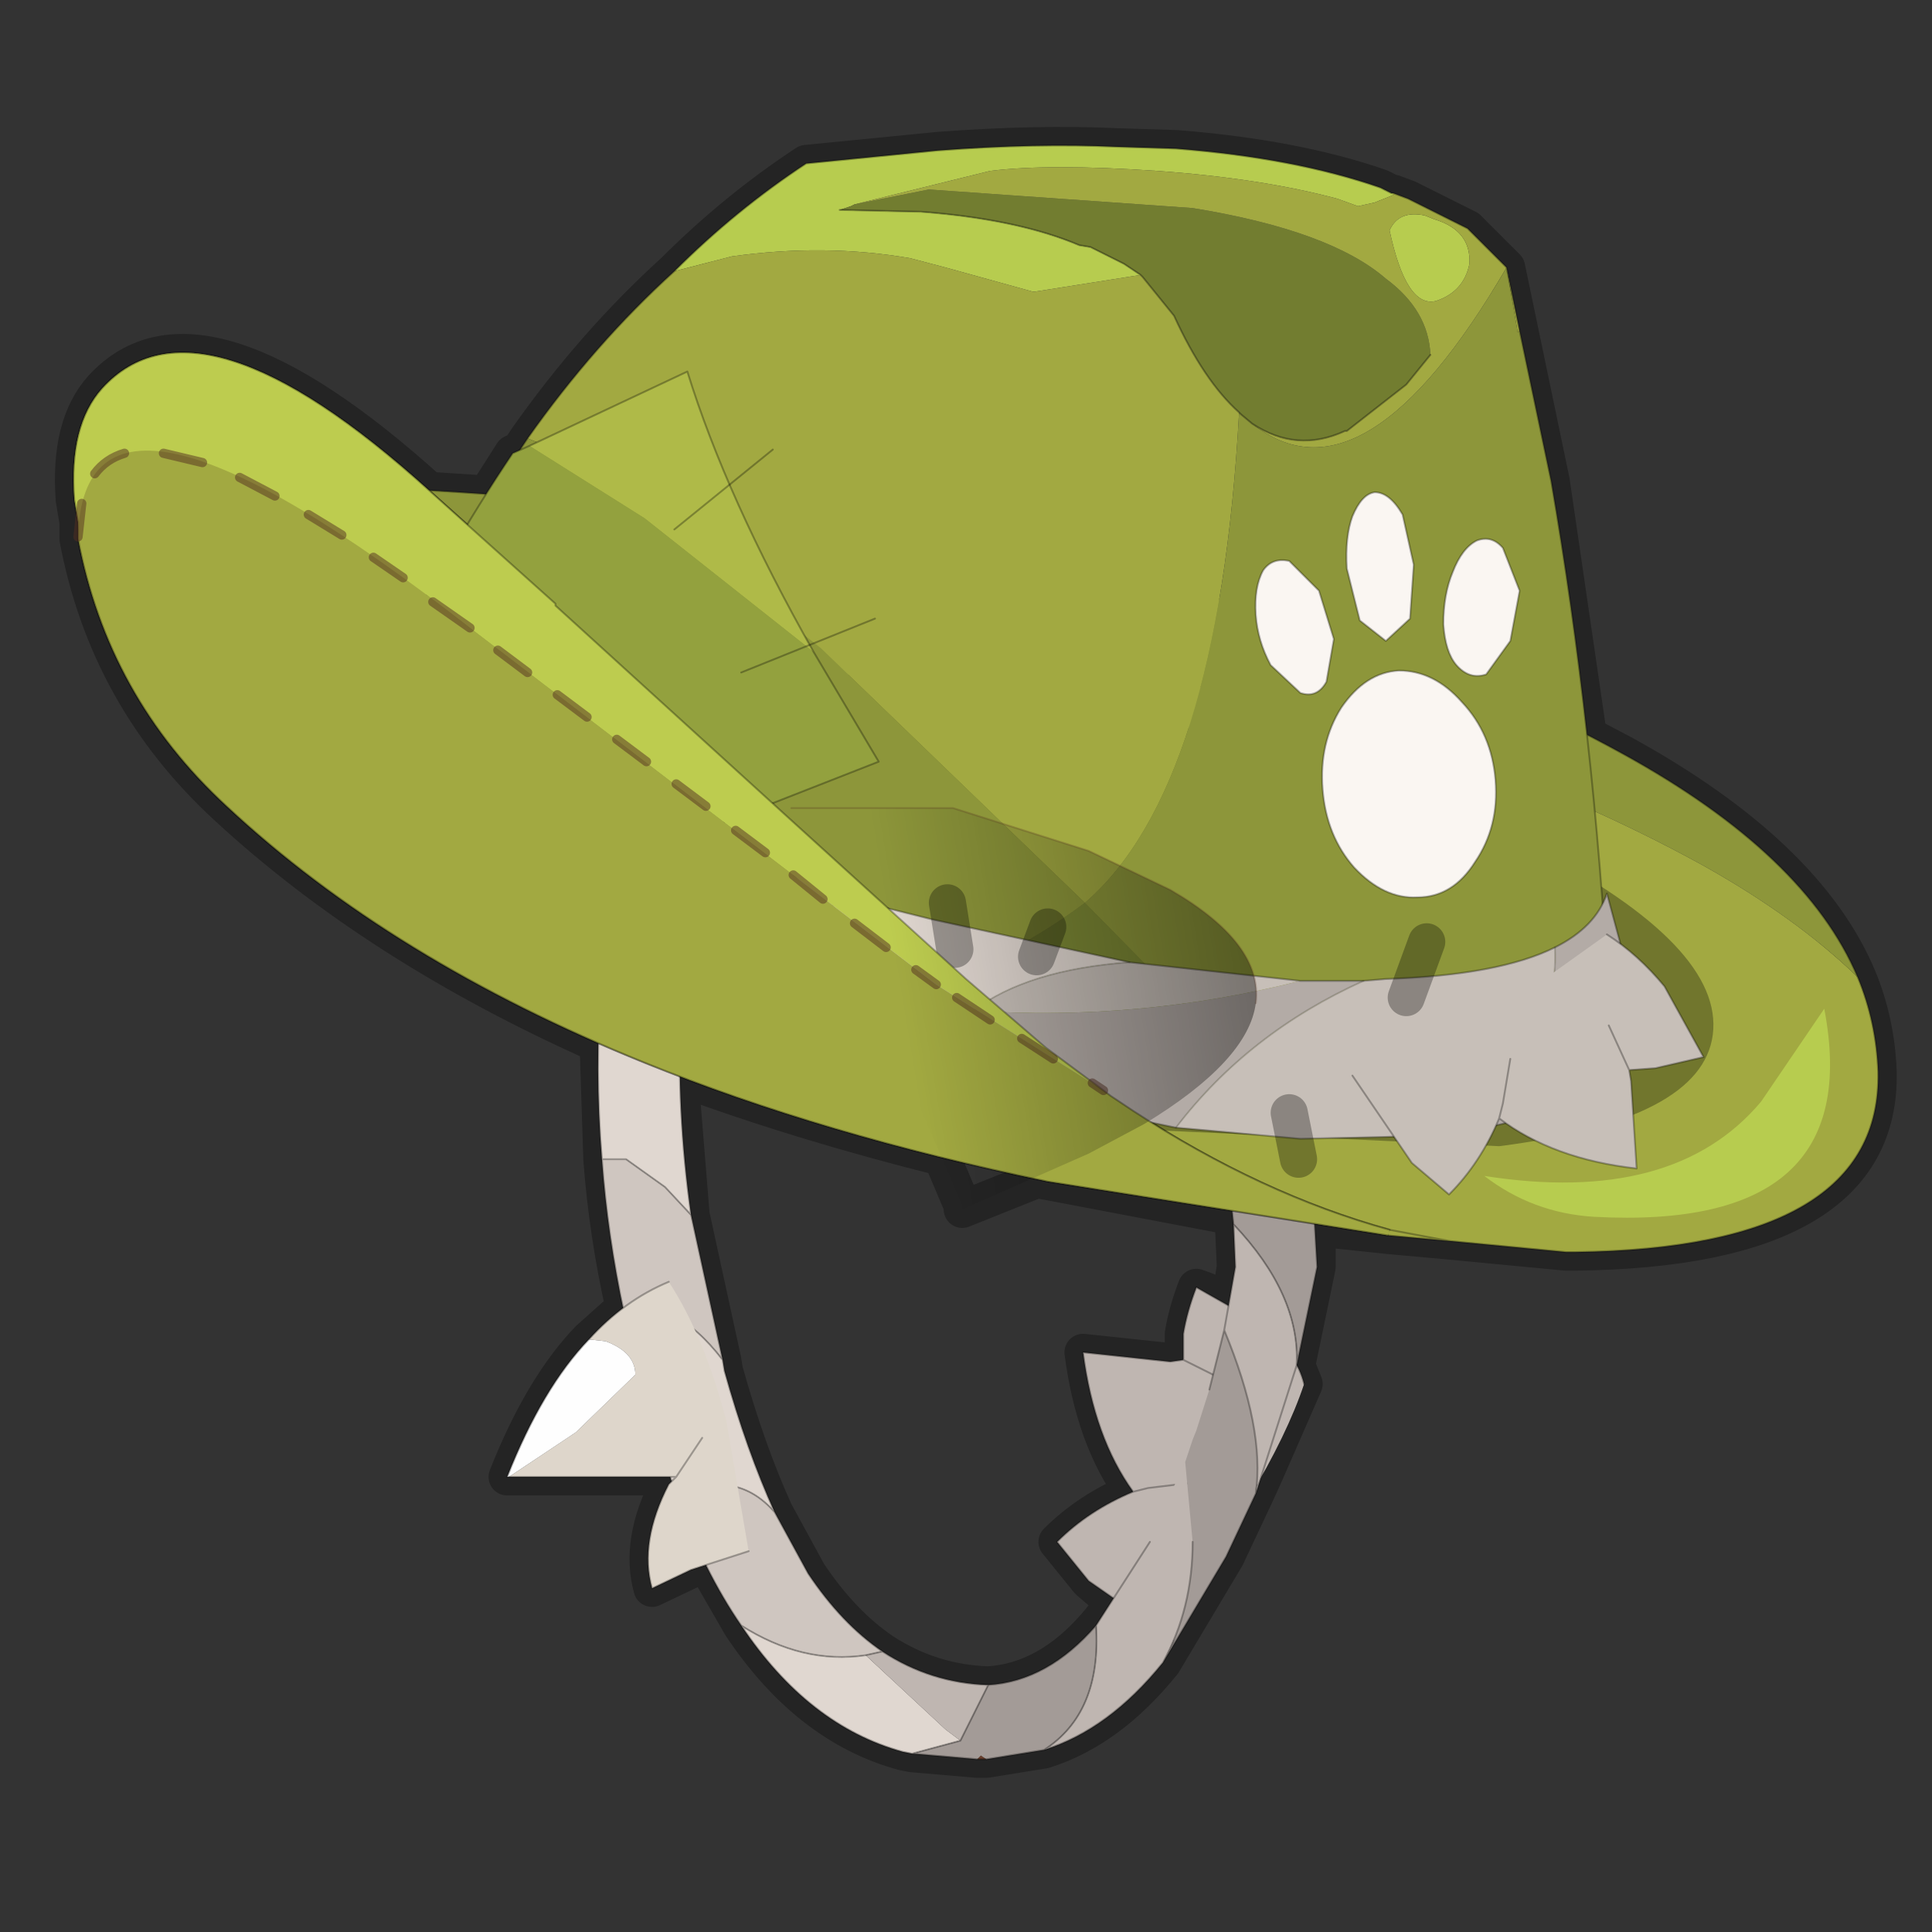 <?xml version="1.0" encoding="UTF-8" standalone="no"?>
<svg xmlns:xlink="http://www.w3.org/1999/xlink" height="520.0px" width="520.0px" xmlns="http://www.w3.org/2000/svg">
  <rect width="100%" height="100%" fill="#333333" stroke="none"/>
  <g transform="matrix(10.0, 0.0, 0.0, 10.0, 0.0, 0.0)">
    <use height="52.0" transform="matrix(1.0, 0.0, 0.0, 1.0, 0.0, 0.0)" width="52.0" xlink:href="#shape0"/>
  </g>
  <defs>
    <g id="shape0" transform="matrix(1.0, 0.0, 0.0, 1.0, 0.0, 0.0)">
      <path d="M52.0 0.0 L52.0 52.0 0.0 52.0 0.0 0.0 52.0 0.0" fill="#33cc33" fill-opacity="0.0" fill-rule="evenodd" stroke="none"/>
      <path d="M14.0 12.15 L14.0 12.1 14.2 11.8 Q16.0 9.25 18.15 7.3 19.8 5.65 21.7 4.4 L25.25 4.05 Q27.9 3.85 30.05 3.95 L31.65 4.0 Q34.85 4.25 37.15 5.05 L37.45 5.2 37.5 5.2 37.9 5.35 39.5 6.15 40.55 7.2 41.75 12.95 42.75 19.8 43.7 20.3 Q48.6 23.0 50.0 26.3 50.5 27.5 50.55 28.85 50.65 33.6 42.4 33.7 L42.15 33.7 39.0 33.4 37.35 33.25 35.45 33.05 35.45 34.1 34.9 36.75 35.1 37.25 34.05 39.65 33.8 40.2 33.0 41.9 31.3 44.75 Q29.85 46.55 28.1 47.1 L26.55 47.35 26.3 47.35 24.55 47.2 24.3 47.15 Q21.75 46.45 19.95 43.75 L19.0 42.1 18.6 42.25 17.55 42.75 Q17.2 41.5 18.0 39.95 L18.1 39.9 18.05 39.75 13.65 39.75 Q14.6 37.35 15.85 36.05 L16.8 35.2 Q16.35 33.2 16.2 31.2 L16.1 28.1 Q10.15 25.45 6.1 21.7 2.9 18.75 2.1 14.5 L2.1 14.45 2.1 14.05 2.0 13.45 Q1.85 11.45 2.75 10.45 5.35 7.6 11.55 13.2 L13.1 13.3 13.8 12.2 14.0 12.15 M18.6 32.7 L18.3 29.0 Q21.55 30.2 25.35 31.15 L25.9 32.45 25.9 32.55 27.9 31.75 28.2 31.8 33.2 32.75 33.2 32.95 33.25 34.1 33.1 35.05 Q32.65 34.8 32.2 34.65 31.95 35.3 31.85 35.9 L31.85 36.6 31.5 36.65 29.15 36.4 Q29.45 38.7 30.5 40.15 29.3 40.65 28.45 41.5 L29.3 42.55 30.0 43.15 29.5 43.75 Q28.2 45.25 26.6 45.35 25.05 45.3 23.75 44.45 22.65 43.7 21.75 42.35 L20.85 40.7 Q20.1 39.05 19.5 36.9 L19.45 36.6 18.6 32.7" fill="none" stroke="#000000" stroke-linecap="round" stroke-linejoin="round" stroke-opacity="0.302" stroke-width="1.0"/>
      <path d="M33.05 37.2 L31.85 36.6 33.05 37.2 M35.1 37.25 Q34.9 36.45 34.05 35.7 L32.2 34.65 Q31.95 35.3 31.85 35.9 L31.85 36.6 31.5 36.65 29.15 36.4 Q29.45 38.7 30.5 40.15 29.3 40.65 28.45 41.5 L29.3 42.55 31.6 44.15 Q32.55 42.0 33.6 40.35 34.65 38.6 35.1 37.25 M30.5 40.15 L30.9 40.05 32.15 39.9 30.9 40.05 30.5 40.15" fill="#bfb6b1" fill-rule="evenodd" stroke="none"/>
      <path d="M31.85 36.6 L33.05 37.2 M35.1 37.25 Q34.9 36.45 34.05 35.7 L32.2 34.65 Q31.95 35.3 31.85 35.9 L31.85 36.6 31.5 36.65 29.15 36.4 Q29.45 38.7 30.5 40.15 29.3 40.65 28.45 41.5 L29.3 42.55 31.6 44.15 M32.15 39.9 L30.9 40.05 30.5 40.15" fill="none" stroke="#000000" stroke-linecap="round" stroke-linejoin="round" stroke-opacity="0.302" stroke-width="0.05"/>
      <path d="M26.55 47.35 L26.3 47.35 26.4 47.25 26.55 47.35" fill="#693e2b" fill-rule="evenodd" stroke="none"/>
      <path d="M24.55 47.2 L24.3 47.15 Q21.75 46.45 19.95 43.75 21.6 44.8 23.3 44.55 L25.45 46.55 25.85 46.85 24.55 47.2 M18.2 40.25 L17.35 37.65 16.8 35.35 Q18.1 34.85 19.45 36.6 L19.5 36.9 Q20.1 39.05 20.85 40.7 19.8 39.5 18.2 40.25 M16.2 31.2 Q15.8 26.3 16.95 21.8 L17.4 21.1 Q17.8 20.8 18.3 20.85 18.7 20.9 19.0 21.2 L19.1 21.95 Q17.8 27.0 18.6 32.7 L17.9 31.95 16.85 31.2 16.2 31.2" fill="#e0d7d0" fill-rule="evenodd" stroke="none"/>
      <path d="M19.95 43.75 Q18.95 42.3 18.2 40.25 19.8 39.5 20.85 40.7 L21.75 42.35 Q22.65 43.7 23.75 44.45 L23.3 44.55 Q21.6 44.8 19.95 43.75 M16.8 35.35 Q16.35 33.25 16.2 31.2 L16.85 31.2 17.9 31.95 18.6 32.7 19.45 36.6 Q18.1 34.85 16.8 35.35" fill="#cfc6c0" fill-rule="evenodd" stroke="none"/>
      <path d="M33.2 32.95 Q35.0 34.85 34.9 36.75 L33.8 40.2 Q34.05 38.45 32.95 35.8 L33.25 34.1 33.2 32.95 M31.3 44.75 Q29.85 46.55 28.1 47.1 29.65 46.1 29.5 43.75 L30.95 41.5 31.0 41.35 31.0 41.3 31.9 39.35 32.1 41.5 Q32.1 43.3 31.3 44.75 M23.75 44.45 Q25.05 45.3 26.6 45.35 L25.85 46.85 25.45 46.55 23.3 44.55 23.75 44.45" fill="#bfb6b1" fill-rule="evenodd" stroke="none"/>
      <path d="M33.2 32.95 L33.1 32.0 Q32.8 29.95 33.15 27.85 33.25 27.45 33.65 27.15 34.0 26.85 34.45 26.85 34.9 26.85 35.15 27.15 35.45 27.45 35.35 27.85 35.05 29.7 35.3 31.5 L35.45 34.1 34.9 36.75 Q35.0 34.85 33.2 32.95 M33.8 40.2 L33.0 41.9 31.3 44.75 Q32.1 43.3 32.1 41.5 L31.9 39.35 32.1 38.75 32.2 38.5 32.55 37.4 32.95 35.8 Q34.05 38.45 33.8 40.2 M28.1 47.1 L26.55 47.35 26.4 47.25 26.3 47.35 24.55 47.2 25.85 46.85 26.6 45.35 Q28.2 45.25 29.5 43.75 29.65 46.1 28.1 47.1" fill="#a39b97" fill-rule="evenodd" stroke="none"/>
      <path d="M34.9 36.75 L35.45 34.1 35.3 31.5 Q35.05 29.7 35.35 27.85 35.45 27.45 35.15 27.15 34.9 26.85 34.45 26.85 34.0 26.85 33.65 27.15 33.25 27.45 33.15 27.85 32.8 29.95 33.1 32.0 L33.2 32.95 Q35.0 34.85 34.9 36.75 L33.8 40.2 33.0 41.9 31.3 44.75 Q29.85 46.55 28.1 47.1 L26.55 47.35 26.3 47.35 24.55 47.2 24.3 47.15 Q21.75 46.45 19.95 43.75 18.95 42.3 18.2 40.25 L17.35 37.65 16.8 35.35 Q16.35 33.25 16.2 31.2 15.8 26.3 16.95 21.8 L17.4 21.1 Q17.8 20.8 18.3 20.85 18.7 20.9 19.0 21.2 L19.1 21.95 Q17.8 27.0 18.6 32.7 L19.45 36.6 19.5 36.9 Q20.1 39.05 20.85 40.7 L21.75 42.35 Q22.65 43.7 23.75 44.45 25.05 45.3 26.6 45.35 28.2 45.25 29.5 43.75 L30.95 41.5 M32.55 37.4 L32.95 35.8 33.25 34.1 33.2 32.95 M19.45 36.6 Q18.1 34.85 16.8 35.35 M16.2 31.2 L16.85 31.2 17.9 31.95 18.6 32.7 M32.1 41.5 Q32.1 43.3 31.3 44.75 M23.75 44.45 L23.3 44.55 Q21.6 44.8 19.95 43.75 M25.85 46.85 L26.6 45.35 M24.55 47.2 L25.85 46.85 M29.5 43.75 Q29.65 46.1 28.1 47.1 M18.2 40.25 Q19.8 39.5 20.85 40.7 M33.8 40.2 Q34.05 38.45 32.95 35.8" fill="none" stroke="#000000" stroke-linecap="round" stroke-linejoin="round" stroke-opacity="0.302" stroke-width="0.05"/>
      <path d="M30.5 29.9 L37.15 30.4 Q42.8 30.3 43.35 28.15 43.95 26.0 39.1 23.1 34.25 20.2 26.85 18.2 22.6 17.1 18.95 16.65 22.6 17.1 26.85 18.2 34.25 20.2 39.1 23.1 43.95 26.0 43.35 28.15 42.8 30.3 37.15 30.4 L30.5 29.9 26.0 26.35 14.95 16.3 16.1 16.35 16.5 16.4 17.9 16.5 18.95 16.65 29.95 18.05 Q39.05 19.55 45.85 23.3 48.35 24.7 50.0 26.3 50.5 27.5 50.55 28.85 50.65 33.6 42.4 33.7 L42.15 33.7 39.0 33.4 37.4 33.1 39.0 33.4 37.35 33.25 28.2 31.8 Q13.7 28.8 6.1 21.7 2.9 18.75 2.1 14.5 4.85 12.35 10.6 16.75 L14.15 19.35 25.6 27.95 28.65 30.0 30.25 30.9 Q33.8 32.7 37.35 33.25 L37.4 33.1 Q33.95 32.15 30.5 29.9" fill="#a2a941" fill-rule="evenodd" stroke="none"/>
      <path d="M50.0 26.3 Q48.35 24.7 45.85 23.3 39.05 19.55 29.95 18.05 L18.95 16.65 17.9 16.5 16.5 16.4 16.1 16.35 14.95 16.3 14.95 16.25 11.55 13.2 Q18.65 13.6 27.8 15.1 36.9 16.55 43.7 20.3 48.6 23.0 50.0 26.3" fill="#8d963a" fill-rule="evenodd" stroke="none"/>
      <path d="M30.5 29.9 Q33.95 32.15 37.4 33.1 L37.35 33.25 Q33.8 32.7 30.25 30.9 L28.65 30.0 25.6 27.95 14.15 19.35 10.6 16.75 Q4.85 12.35 2.1 14.5 L2.1 14.05 2.0 13.45 Q1.85 11.45 2.75 10.45 5.35 7.6 11.55 13.2 L14.95 16.25 14.95 16.3 26.0 26.35 30.5 29.9" fill="#bdcc4f" fill-rule="evenodd" stroke="none"/>
      <path d="M18.95 16.65 Q22.6 17.1 26.85 18.2 34.25 20.2 39.1 23.1 43.95 26.0 43.35 28.15 42.8 30.3 37.15 30.4 L30.5 29.9 M17.9 16.5 L16.5 16.4" fill="none" stroke="#000000" stroke-linecap="round" stroke-linejoin="round" stroke-opacity="0.102" stroke-width="0.05"/>
      <path d="M30.5 29.9 Q33.95 32.15 37.4 33.1 L39.0 33.4 42.15 33.7 42.4 33.7 Q50.65 33.6 50.55 28.85 50.5 27.5 50.0 26.3 48.6 23.0 43.7 20.3 36.9 16.55 27.8 15.1 18.65 13.6 11.55 13.2 5.35 7.6 2.75 10.45 1.85 11.45 2.0 13.45 L2.1 14.05 2.1 14.5 Q2.9 18.75 6.1 21.7 13.7 28.8 28.2 31.8 L37.35 33.25 39.0 33.4 M16.5 16.4 L16.1 16.35 14.95 16.3 26.0 26.35 30.5 29.9 M11.55 13.2 L14.95 16.25 14.95 16.3" fill="none" stroke="#000000" stroke-linecap="round" stroke-linejoin="round" stroke-opacity="0.302" stroke-width="0.05"/>
      <path d="M49.1 27.15 Q50.25 33.15 42.9 32.75 41.25 32.65 39.95 31.65 45.05 32.45 47.4 29.65 L49.1 27.15" fill="#b7cc4f" fill-rule="evenodd" stroke="none"/>
      <path d="M16.05 18.25 Q21.5 17.6 28.9 18.95 36.35 20.3 41.35 22.85 46.4 25.5 46.1 27.85 45.8 30.15 40.35 30.85 L27.45 30.25 Q20.05 28.9 15.05 26.25 10.05 23.65 10.35 21.35 10.65 19.0 16.05 18.25" fill="#000000" fill-opacity="0.302" fill-rule="evenodd" stroke="none"/>
      <path d="M37.5 5.2 L37.5 5.25 37.0 5.45 36.55 5.55 36.0 5.35 Q33.95 4.8 31.15 4.6 28.25 4.4 26.65 4.6 L23.0 5.5 22.9 5.55 22.6 5.65 24.8 5.7 Q27.4 5.9 29.05 6.6 L29.35 6.65 30.25 7.1 30.7 7.4 27.85 7.85 27.8 7.85 25.45 7.2 24.5 6.95 Q22.2 6.55 19.7 6.9 L18.15 7.3 Q19.8 5.65 21.7 4.4 L25.25 4.05 Q27.9 3.85 30.05 3.95 L31.65 4.0 Q34.85 4.25 37.15 5.05 L37.45 5.2 37.5 5.2 M38.65 8.1 Q37.85 8.3 37.4 6.2 37.65 5.65 38.35 5.8 L38.6 5.9 Q39.6 6.2 39.55 7.1 39.4 7.85 38.65 8.1" fill="#b7cc4f" fill-rule="evenodd" stroke="none"/>
      <path d="M23.0 5.5 L25.0 5.1 32.1 5.6 Q35.8 6.2 37.3 7.5 38.45 8.35 38.5 9.55 L37.85 10.35 36.25 11.6 36.2 11.6 Q34.9 12.2 33.7 11.4 L33.4 11.15 33.35 11.1 Q32.4 10.25 31.6 8.5 L30.75 7.45 30.7 7.4 30.25 7.1 29.35 6.65 29.05 6.6 Q27.4 5.9 24.8 5.7 L22.6 5.65 22.9 5.55 23.0 5.5" fill="#727d30" fill-rule="evenodd" stroke="none"/>
      <path d="M40.9 8.9 L40.85 8.95 40.55 7.2 40.9 8.9 M37.5 5.2 L37.9 5.35 39.5 6.15 40.55 7.2 Q36.7 13.8 33.7 11.4 34.9 12.2 36.2 11.6 L36.25 11.6 37.85 10.35 38.5 9.55 Q38.45 8.35 37.3 7.5 35.8 6.2 32.1 5.6 L25.0 5.1 23.0 5.5 26.65 4.6 Q28.25 4.4 31.15 4.6 33.95 4.8 36.0 5.35 L36.55 5.55 37.0 5.45 37.5 5.25 37.5 5.2 M14.2 11.8 Q16.0 9.25 18.15 7.3 L19.7 6.9 Q22.2 6.55 24.5 6.95 L25.45 7.2 27.8 7.85 27.85 7.85 30.7 7.4 30.75 7.45 31.6 8.5 Q32.4 10.25 33.35 11.1 32.8 21.2 29.2 24.3 L22.1 17.45 17.55 13.85 14.45 11.9 14.2 11.8 M38.65 8.1 Q39.4 7.85 39.55 7.1 39.6 6.2 38.6 5.9 L38.35 5.8 Q37.65 5.65 37.4 6.2 37.85 8.3 38.65 8.1" fill="#a2a941" fill-rule="evenodd" stroke="none"/>
      <path d="M40.55 7.2 L40.85 8.95 40.9 8.9 41.75 12.95 Q42.9 19.6 43.3 26.9 L43.4 28.1 Q42.8 30.2 37.55 30.4 L35.25 30.45 29.2 24.3 Q24.65 27.7 19.25 26.8 16.4 25.6 14.15 24.2 L14.0 24.1 11.85 22.55 Q10.3 21.2 10.05 20.05 L10.15 19.2 10.2 18.85 10.55 18.1 Q12.15 14.85 14.0 12.1 L14.2 11.8 14.45 11.9 17.55 13.85 22.1 17.45 29.2 24.3 Q32.8 21.2 33.35 11.1 L33.4 11.15 33.7 11.4 Q36.7 13.8 40.55 7.2" fill="#8d963a" fill-rule="evenodd" stroke="none"/>
      <path d="M35.25 30.45 Q30.8 30.25 25.35 28.8 L19.6 26.95 19.25 26.8 Q24.65 27.7 29.2 24.3 L35.25 30.45" fill="#7b8734" fill-rule="evenodd" stroke="none"/>
      <path d="M40.9 8.9 L40.55 7.2 39.5 6.15 37.9 5.35 37.5 5.2 M38.5 9.55 L37.85 10.35 36.25 11.6 36.2 11.6 Q34.9 12.2 33.7 11.4 L33.4 11.15 33.35 11.1 Q32.4 10.25 31.6 8.5 L30.75 7.45 30.7 7.4 30.25 7.1 29.35 6.65 29.05 6.6 Q27.4 5.9 24.8 5.7 L22.6 5.65 M40.9 8.9 L41.75 12.95 Q42.9 19.6 43.3 26.9 L43.4 28.1 Q42.8 30.2 37.55 30.4 L35.25 30.45 Q30.8 30.25 25.35 28.8 L19.6 26.95 19.25 26.8 Q16.4 25.6 14.15 24.2 L14.0 24.1 11.85 22.55 Q10.3 21.2 10.05 20.05 L10.15 19.2 10.2 18.85 10.55 18.1 Q12.15 14.85 14.0 12.1 L14.2 11.8 Q16.0 9.25 18.15 7.3 19.8 5.65 21.7 4.4 L25.25 4.05 Q27.9 3.85 30.05 3.95 L31.65 4.0 Q34.85 4.25 37.15 5.05 L37.45 5.2 37.5 5.2" fill="none" stroke="#000000" stroke-linecap="round" stroke-linejoin="round" stroke-opacity="0.302" stroke-width="0.05"/>
      <path d="M14.25 12.0 L18.5 10.0 Q19.55 13.4 21.9 17.55 L17.35 13.95 14.25 12.0" fill="#afba48" fill-rule="evenodd" stroke="none"/>
      <path d="M14.25 12.0 L17.35 13.95 21.9 17.55 23.65 20.5 13.95 24.3 13.8 24.2 11.65 22.65 10.35 18.2 Q11.95 14.95 13.8 12.2 L14.25 12.0" fill="#93a13e" fill-rule="evenodd" stroke="none"/>
      <path d="M21.9 17.55 Q19.55 13.4 18.5 10.0 L14.25 12.0 M21.9 17.55 L23.65 20.5 13.95 24.3 13.8 24.2 11.65 22.65 10.35 18.2 Q11.95 14.95 13.8 12.2 L14.25 12.0" fill="none" stroke="#000000" stroke-linecap="round" stroke-linejoin="round" stroke-opacity="0.302" stroke-width="0.05"/>
      <path d="M18.05 22.35 L18.2 22.45 18.05 22.45 18.05 22.35" fill="#8f553a" fill-rule="evenodd" stroke="none"/>
      <path d="M30.4 25.9 Q27.65 26.1 26.2 27.2 22.7 26.95 19.2 25.8 21.2 24.0 23.9 24.45 L25.1 24.75 30.4 25.9 M10.55 21.65 Q9.95 20.9 9.8 20.25 L9.9 19.4 9.95 19.05 10.7 17.55 Q11.65 18.75 13.75 20.05 15.65 21.25 18.05 22.35 L18.05 22.45 Q15.9 22.35 14.2 23.8 12.2 22.8 10.55 21.65" fill="#e0d7d0" fill-rule="evenodd" stroke="none"/>
      <path d="M30.4 25.9 L35.0 26.4 Q30.65 27.5 26.2 27.2 27.65 26.1 30.4 25.9 M36.7 26.4 L37.3 26.35 Q40.35 26.25 41.85 25.5 42.0 28.55 38.65 30.55 L37.3 30.6 35.0 30.65 31.65 30.35 Q33.6 27.8 36.7 26.4 M24.8 28.95 L19.35 27.15 19.0 27.0 18.3 26.7 19.2 25.8 Q22.7 26.95 26.2 27.2 25.25 27.85 24.8 28.95 M13.75 24.3 Q11.5 22.9 10.55 21.65 12.2 22.8 14.2 23.8 L13.75 24.3 M18.2 22.45 L18.85 22.7 19.0 22.75 19.35 22.9 23.9 24.45 Q21.2 24.0 19.2 25.8 L18.6 25.6 Q16.2 24.8 14.2 23.8 15.9 22.35 18.05 22.45 L18.2 22.45" fill="#c7bfb8" fill-rule="evenodd" stroke="none"/>
      <path d="M26.2 27.2 Q30.65 27.5 35.0 26.4 L36.7 26.4 Q33.6 27.8 31.65 30.35 L25.1 29.0 24.8 28.95 Q25.25 27.85 26.2 27.2 M41.85 25.5 Q42.95 24.95 43.25 24.05 L43.6 25.35 Q43.95 27.4 43.3 28.4 L42.85 28.95 Q41.9 30.2 38.65 30.55 42.0 28.55 41.85 25.5 M18.3 26.7 L16.8 26.0 13.75 24.3 14.2 23.8 Q16.2 24.8 18.6 25.6 L19.2 25.8 18.3 26.7" fill="#b3aba6" fill-rule="evenodd" stroke="none"/>
      <path d="M35.0 26.4 L30.4 25.9 M35.0 26.4 L36.7 26.4 37.3 26.35 Q40.35 26.25 41.85 25.5 42.95 24.95 43.25 24.05 L43.6 25.35 Q43.95 27.4 43.3 28.4 L42.85 28.95 Q41.9 30.2 38.65 30.55 L37.3 30.6 35.0 30.65 31.65 30.35 25.1 29.0 24.8 28.95 19.35 27.15 19.0 27.0 18.3 26.7 16.8 26.0 13.75 24.3 Q11.5 22.9 10.55 21.65 9.95 20.9 9.8 20.25 L9.9 19.4 9.95 19.05 10.7 17.55 Q11.65 18.75 13.75 20.05 15.65 21.25 18.05 22.35 L18.2 22.45 18.85 22.7 19.0 22.75 19.35 22.9 23.9 24.45 25.1 24.75 30.4 25.9 M18.05 22.45 L18.2 22.45" fill="none" stroke="#000000" stroke-linecap="round" stroke-linejoin="round" stroke-opacity="0.302" stroke-width="0.05"/>
      <path d="M30.4 25.9 Q27.65 26.1 26.2 27.2 25.25 27.85 24.8 28.95 M31.65 30.35 Q33.6 27.8 36.7 26.4 M13.75 24.3 L14.2 23.8 Q15.9 22.35 18.05 22.45 M19.2 25.8 Q21.2 24.0 23.9 24.45 M19.2 25.8 L18.3 26.7 M38.65 30.55 Q42.0 28.55 41.85 25.5" fill="none" stroke="#000000" stroke-linecap="round" stroke-linejoin="round" stroke-opacity="0.153" stroke-width="0.05"/>
      <path d="M41.6 29.0 L42.85 30.0" fill="none" stroke="#000000" stroke-linecap="round" stroke-linejoin="round" stroke-opacity="0.302" stroke-width="1.0"/>
      <path d="M37.85 26.85 L38.4 25.35" fill="none" stroke="#000000" stroke-linecap="round" stroke-linejoin="round" stroke-opacity="0.302" stroke-width="1.0"/>
      <path d="M25.7 25.55 L25.5 24.3" fill="none" stroke="#000000" stroke-linecap="round" stroke-linejoin="round" stroke-opacity="0.302" stroke-width="1.0"/>
      <path d="M27.9 25.75 L28.2 24.95" fill="none" stroke="#000000" stroke-linecap="round" stroke-linejoin="round" stroke-opacity="0.302" stroke-width="1.0"/>
      <path d="M34.7 29.95 L34.95 31.2" fill="none" stroke="#000000" stroke-linecap="round" stroke-linejoin="round" stroke-opacity="0.302" stroke-width="1.0"/>
      <path d="M18.15 14.25 L20.8 12.1" fill="none" stroke="#000000" stroke-linecap="round" stroke-linejoin="round" stroke-opacity="0.302" stroke-width="0.05"/>
      <path d="M19.95 18.1 L23.55 16.65" fill="none" stroke="#000000" stroke-linecap="round" stroke-linejoin="round" stroke-opacity="0.302" stroke-width="0.05"/>
      <path d="M2.1 14.45 L2.1 14.05 2.0 13.45 Q1.85 11.45 2.75 10.45 5.35 7.6 11.55 13.2 L14.95 16.25 14.95 16.3 21.1 21.9 26.0 26.35 28.15 28.2 29.7 29.35 25.2 26.5 12.65 16.9 Q2.25 8.8 2.1 14.45" fill="#bdcc4f" fill-rule="evenodd" stroke="none"/>
      <path d="M2.1 14.45 Q2.25 8.8 12.65 16.9 L25.2 26.5 29.7 29.35 29.9 29.5 30.5 29.9 Q33.95 32.15 37.4 33.1 L37.35 33.25 28.2 31.8 Q22.15 30.55 17.35 28.6 10.55 25.85 6.1 21.7 2.9 18.75 2.1 14.5 L2.1 14.45" fill="#a2a941" fill-rule="evenodd" stroke="none"/>
      <path d="M29.7 29.35 L28.15 28.2 26.0 26.35 21.1 21.9 14.95 16.3 14.95 16.25 11.55 13.2 Q5.35 7.6 2.75 10.45 1.85 11.45 2.0 13.45 L2.1 14.05 2.1 14.45 M29.7 29.35 L29.9 29.5 30.5 29.9 Q33.95 32.15 37.4 33.1 M37.35 33.25 L28.2 31.8 Q22.15 30.55 17.35 28.6 10.55 25.85 6.1 21.7 2.9 18.75 2.1 14.5 L2.1 14.45" fill="none" stroke="#000000" stroke-linecap="round" stroke-linejoin="round" stroke-opacity="0.302" stroke-width="0.05"/>
      <path d="M29.4 29.15 L29.7 29.35 M27.5 27.95 L28.35 28.5 M25.75 26.85 L26.65 27.45 M24.65 26.1 L25.2 26.5 M23.0 24.85 L23.85 25.5 M21.35 23.55 L22.15 24.2 M13.4 17.5 L14.2 18.1 M11.65 16.2 L12.65 16.9 M8.3 13.85 L9.2 14.4 M6.45 12.85 L7.4 13.35 M4.4 12.2 L5.45 12.45 M2.55 12.75 Q2.85 12.35 3.35 12.2 M2.1 14.45 L2.2 13.55 M19.8 22.35 L20.6 22.95 M18.2 21.1 L19.0 21.7 M16.6 19.9 L17.4 20.5 M15.0 18.7 L15.8 19.3 M10.05 15.0 L10.85 15.55" fill="none" stroke="#522e20" stroke-linecap="round" stroke-linejoin="round" stroke-opacity="0.502" stroke-width="0.25"/>
      <path d="M37.0 13.25 Q37.4 13.25 37.75 13.85 L38.05 15.2 37.95 16.65 37.3 17.25 36.6 16.7 36.25 15.3 Q36.2 14.45 36.4 13.9 36.65 13.3 37.0 13.25" fill="#faf6f2" fill-rule="evenodd" stroke="none"/>
      <path d="M37.0 13.25 Q37.4 13.25 37.75 13.85 L38.05 15.2 37.95 16.65 37.3 17.25 36.6 16.7 36.25 15.3 Q36.2 14.45 36.4 13.9 36.65 13.3 37.0 13.25 Z" fill="none" stroke="#000000" stroke-linecap="round" stroke-linejoin="round" stroke-opacity="0.302" stroke-width="0.05"/>
      <path d="M40.45 14.75 L40.9 15.9 40.65 17.25 40.0 18.15 Q39.55 18.3 39.2 17.9 38.9 17.55 38.85 16.8 38.85 16.0 39.1 15.4 39.35 14.75 39.75 14.55 40.15 14.4 40.45 14.75" fill="#faf6f2" fill-rule="evenodd" stroke="none"/>
      <path d="M40.45 14.75 L40.9 15.9 40.65 17.25 40.0 18.15 Q39.55 18.3 39.2 17.9 38.9 17.55 38.85 16.8 38.85 16.0 39.1 15.4 39.35 14.75 39.75 14.55 40.15 14.4 40.45 14.75 Z" fill="none" stroke="#000000" stroke-linecap="round" stroke-linejoin="round" stroke-opacity="0.302" stroke-width="0.05"/>
      <path d="M34.0 15.35 Q33.75 15.8 33.8 16.55 33.85 17.25 34.2 17.9 L35.0 18.65 Q35.45 18.8 35.7 18.35 L35.9 17.2 35.5 15.9 34.7 15.1 Q34.25 15.0 34.0 15.35" fill="#faf6f2" fill-rule="evenodd" stroke="none"/>
      <path d="M34.0 15.35 Q33.75 15.8 33.8 16.55 33.85 17.25 34.2 17.9 L35.0 18.65 Q35.45 18.8 35.7 18.35 L35.9 17.2 35.5 15.9 34.7 15.1 Q34.25 15.0 34.0 15.35 Z" fill="none" stroke="#000000" stroke-linecap="round" stroke-linejoin="round" stroke-opacity="0.302" stroke-width="0.05"/>
      <path d="M39.7 23.2 Q39.1 24.15 38.15 24.15 37.25 24.2 36.45 23.35 35.7 22.5 35.6 21.25 35.5 20.0 36.1 19.05 36.75 18.1 37.65 18.05 38.6 18.05 39.35 18.9 40.15 19.75 40.25 21.0 40.35 22.25 39.7 23.2" fill="#faf6f2" fill-rule="evenodd" stroke="none"/>
      <path d="M39.7 23.2 Q39.1 24.15 38.15 24.15 37.25 24.2 36.45 23.35 35.7 22.5 35.6 21.25 35.5 20.0 36.1 19.05 36.75 18.1 37.65 18.05 38.6 18.05 39.35 18.9 40.15 19.75 40.25 21.0 40.35 22.25 39.7 23.2 Z" fill="none" stroke="#000000" stroke-linecap="round" stroke-linejoin="round" stroke-opacity="0.302" stroke-width="0.05"/>
      <path d="M21.3 21.75 L25.65 21.75 29.3 22.9 31.5 23.95 Q34.0 25.4 33.8 27.0 33.6 28.55 30.8 30.25 L29.3 31.05 25.9 32.55 25.9 32.45 21.3 21.75" fill="url(#gradient0)" fill-rule="evenodd" stroke="none"/>
      <path d="M21.3 21.75 L25.65 21.75 29.3 22.9 31.5 23.95 Q34.0 25.4 33.8 27.0" fill="none" stroke="#522d1f" stroke-linecap="round" stroke-linejoin="round" stroke-opacity="0.251" stroke-width="0.05"/>
      <path d="M43.25 25.15 Q44.1 25.7 44.8 26.55 L45.85 28.45 44.55 28.75 43.85 28.8 43.9 29.1 44.05 31.45 Q41.8 31.2 40.35 30.1 39.85 31.3 39.0 32.15 L38.0 31.3 36.4 28.95 Q39.4 27.9 40.8 26.9 L43.25 25.15 M43.3 27.6 L43.85 28.8 43.3 27.6 M40.35 30.1 L40.45 29.7 40.65 28.5 40.45 29.7 40.35 30.1" fill="#c7bfb8" fill-rule="evenodd" stroke="none"/>
      <path d="M43.25 25.15 Q44.1 25.7 44.8 26.55 L45.85 28.45 44.55 28.75 43.85 28.8 43.9 29.1 44.05 31.45 Q41.8 31.2 40.35 30.1 39.85 31.3 39.0 32.15 L38.0 31.3 36.4 28.95 M40.65 28.5 L40.45 29.7 40.35 30.1 M43.85 28.8 L43.3 27.6" fill="none" stroke="#000000" stroke-linecap="round" stroke-linejoin="round" stroke-opacity="0.302" stroke-width="0.05"/>
      <path d="M13.65 39.75 L13.7 39.75 15.5 38.55 17.1 37.0 Q17.1 36.4 16.3 36.1 L15.85 36.05 Q16.8 35.0 18.0 34.5 18.95 35.95 19.55 38.25 L20.15 41.75 18.6 42.25 17.55 42.75 Q17.2 41.5 18.0 39.95 L18.2 39.75 13.7 39.75 13.65 39.75 M18.9 38.7 L18.2 39.75 18.9 38.7" fill="#ded6cb" fill-rule="evenodd" stroke="none"/>
      <path d="M15.85 36.05 L16.3 36.1 Q17.1 36.4 17.1 37.0 L15.5 38.55 13.7 39.75 13.65 39.75 Q14.6 37.35 15.85 36.05" fill="#fefefe" fill-rule="evenodd" stroke="none"/>
      <path d="M15.85 36.05 Q14.6 37.35 13.65 39.75 L13.7 39.75 18.2 39.75 18.9 38.7 M18.0 34.5 Q16.8 35.0 15.85 36.05 M20.15 41.75 L18.6 42.25 17.55 42.75 Q17.2 41.5 18.0 39.95 L18.2 39.75" fill="none" stroke="#000000" stroke-linecap="round" stroke-linejoin="round" stroke-opacity="0.302" stroke-width="0.05"/>
    </g>
    <linearGradient gradientTransform="matrix(0.007, -0.002, 0.001, 0.006, 30.3, 27.15)" gradientUnits="userSpaceOnUse" id="gradient0" spreadMethod="pad" x1="-819.2" x2="819.2">
      <stop offset="0.0" stop-color="#000000" stop-opacity="0.0"/>
      <stop offset="1.0" stop-color="#000000" stop-opacity="0.49"/>
    </linearGradient>
  </defs>
</svg>
